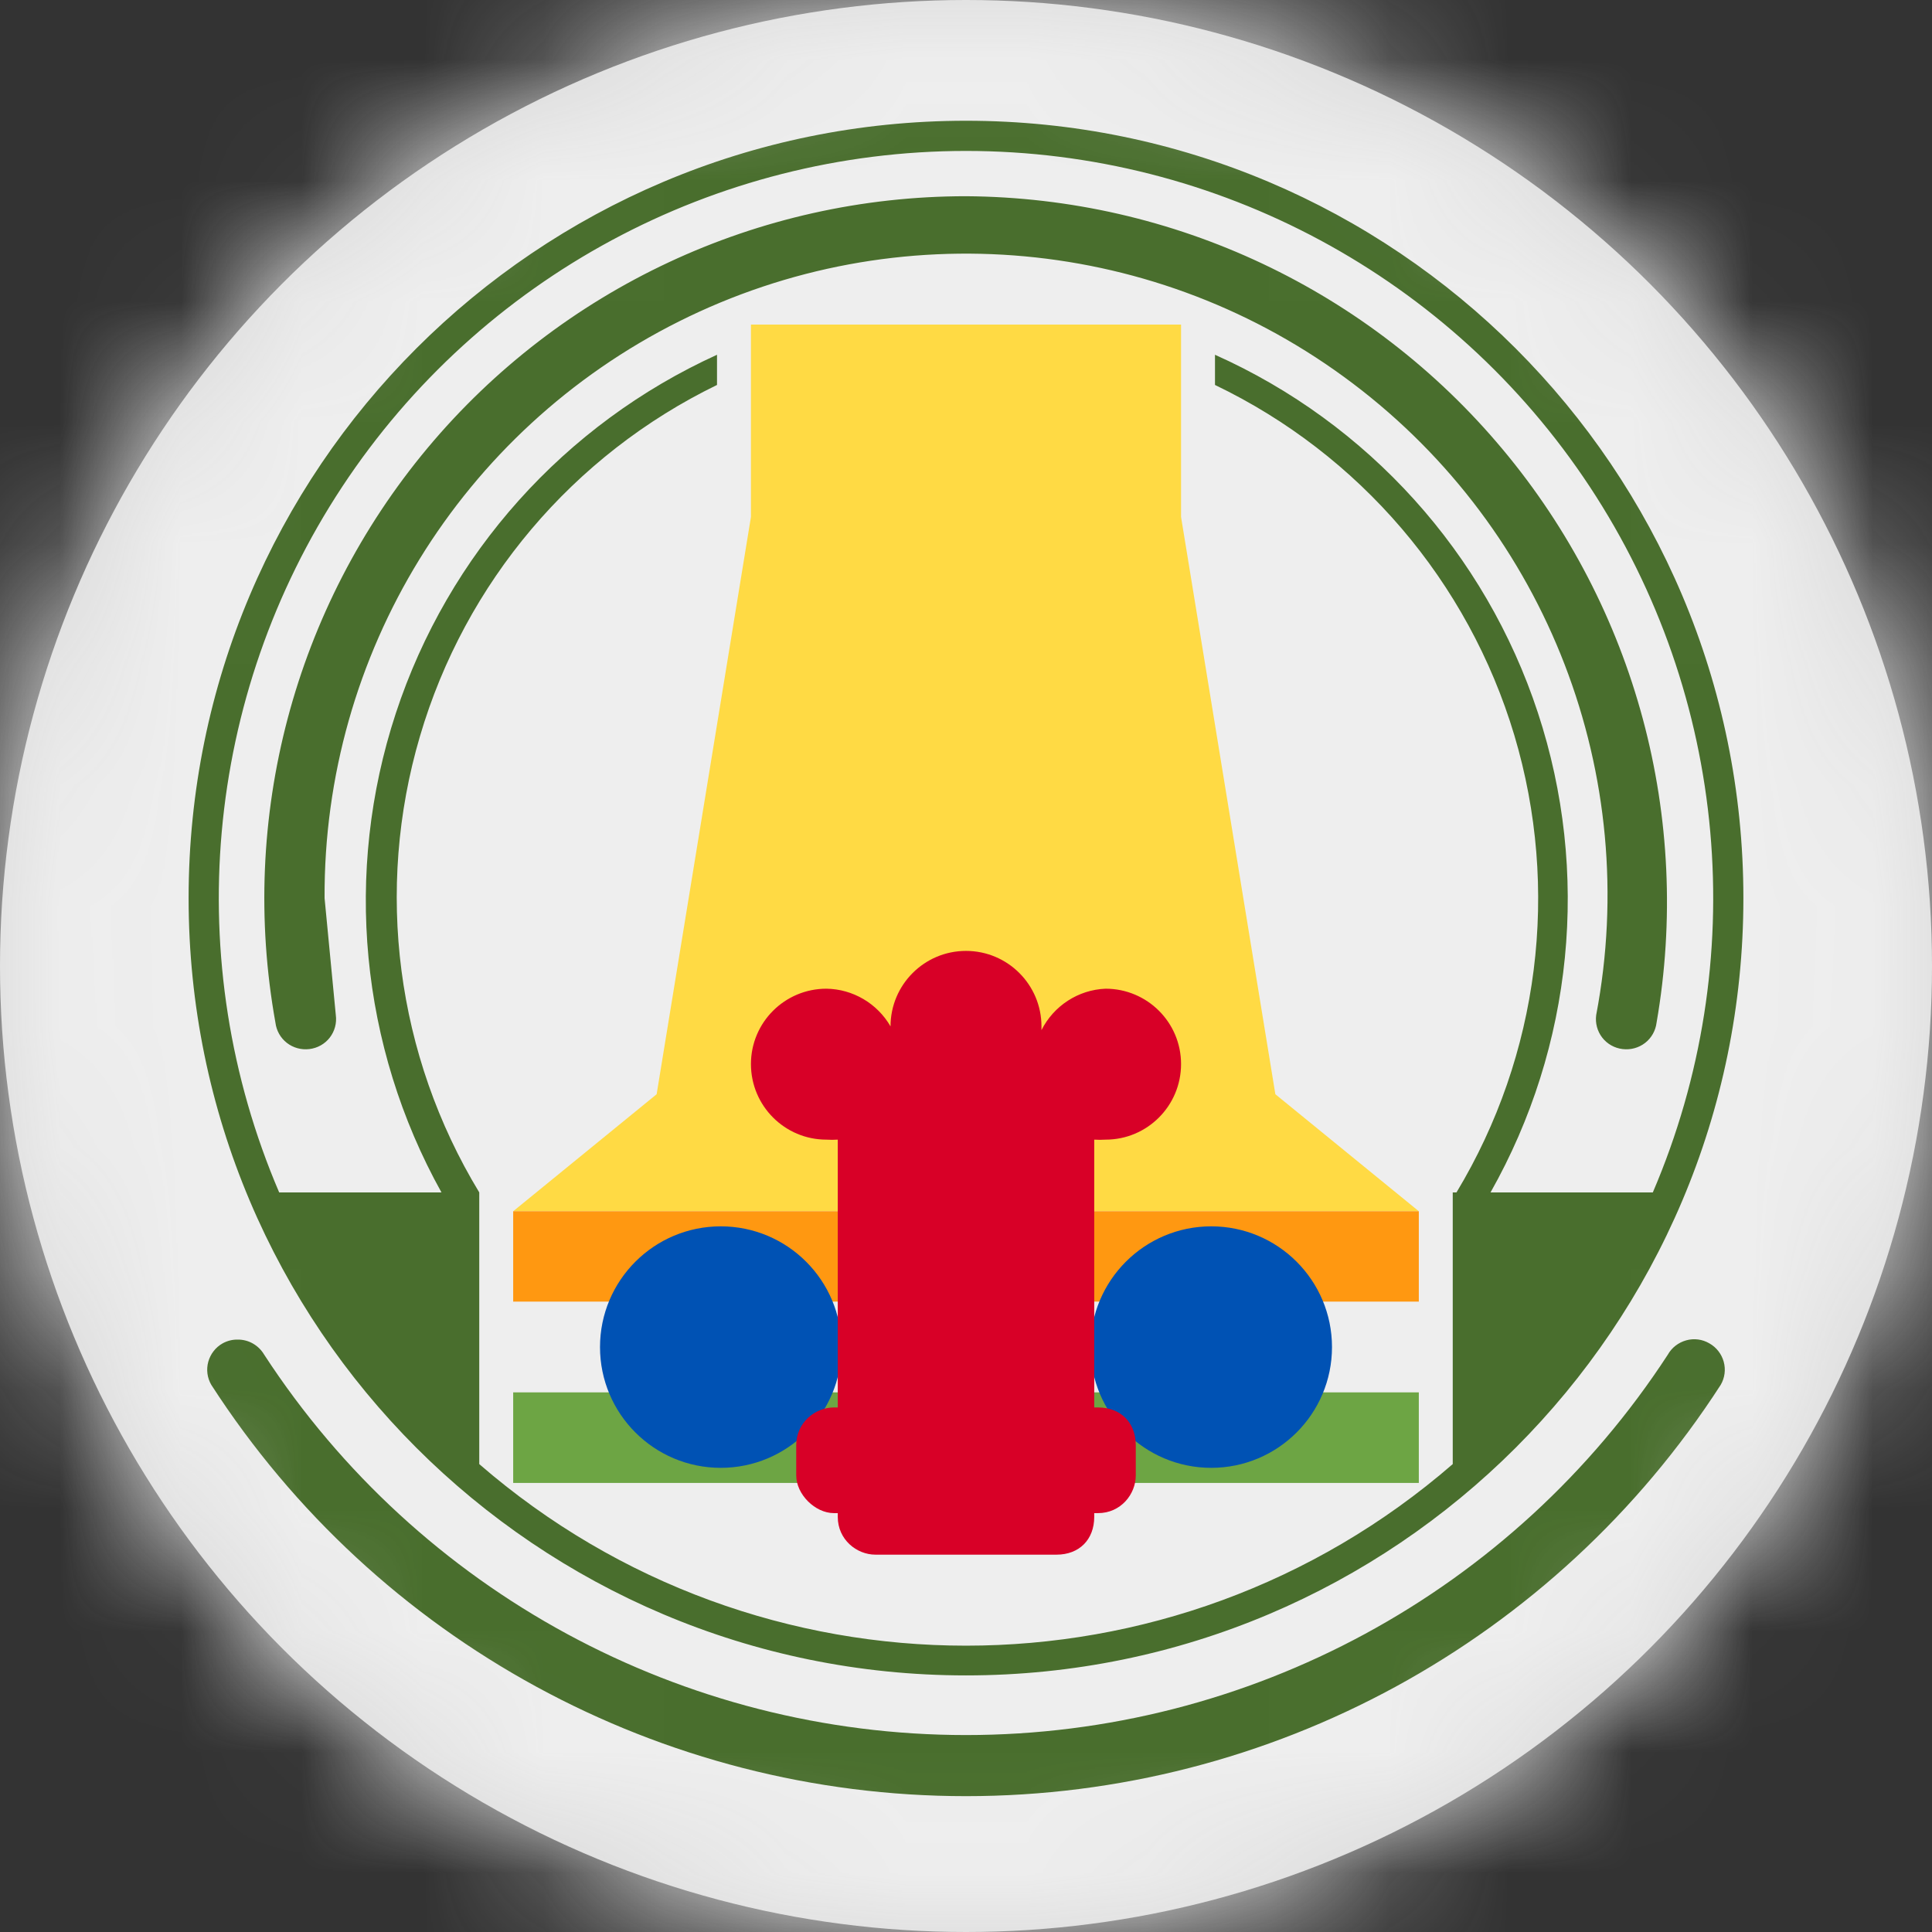 <?xml version="1.0" encoding="UTF-8"?>
<svg width="16px" height="16px" viewBox="0 0 16 16" version="1.1" xmlns="http://www.w3.org/2000/svg" xmlns:xlink="http://www.w3.org/1999/xlink">
    <rect x="0" y="0" width="16" height="16" fill="#333333" stroke="none"/>
    <title>in_tn_flag_16px</title>
    <defs>
        <circle id="path-1" cx="8" cy="8" r="8"></circle>
    </defs>
    <g id="Design-System" stroke="none" stroke-width="1" fill="none" fill-rule="evenodd">
        <g id="Flags-16x16" transform="translate(-351, -805)">
            <g id="flag" transform="translate(351, 805)">
                <mask id="mask-2" fill="white">
                    <use xlink:href="#path-1"></use>
                </mask>
                <use id="Mask" fill="#D8D8D8" xlink:href="#path-1"></use>
                <g id="in-tn" mask="url(#mask-2)" fill-rule="nonzero">
                    <polygon id="Path" fill="#EEEEEE" points="0 0 16 0 16 16 0 16"></polygon>
                    <path d="M8,1 C4.445,1 1.562,3.882 1.562,7.438 C1.562,10.993 4.445,13.875 8,13.875 C11.555,13.875 14.438,10.993 14.438,7.438 C14.438,3.882 11.555,1 8,1 L8,1 Z M8,1.25 C10.08,1.25 12.021,2.295 13.166,4.031 C14.311,5.768 14.507,7.963 13.688,9.875 L12.344,9.875 C13.028,8.665 13.171,7.223 12.736,5.902 C12.302,4.582 11.331,3.505 10.062,2.938 L10.062,3.188 C11.26,3.763 12.16,4.816 12.541,6.089 C12.921,7.362 12.748,8.737 12.062,9.875 L12.031,9.875 L12.031,12.125 C9.718,14.13 6.282,14.13 3.969,12.125 L3.969,9.875 C3.281,8.741 3.103,7.369 3.478,6.097 C3.852,4.824 4.745,3.768 5.938,3.188 L5.938,2.938 C4.675,3.513 3.711,4.589 3.278,5.907 C2.845,7.224 2.982,8.663 3.656,9.875 L2.312,9.875 C1.493,7.963 1.689,5.768 2.834,4.031 C3.979,2.295 5.92,1.25 8,1.25 Z M8,1.625 C6.278,1.625 4.645,2.389 3.541,3.71 C2.437,5.032 1.976,6.774 2.281,8.469 C2.289,8.535 2.323,8.596 2.376,8.637 C2.429,8.678 2.496,8.696 2.562,8.688 C2.629,8.68 2.69,8.646 2.731,8.593 C2.772,8.54 2.79,8.473 2.781,8.406 L2.688,7.438 C2.678,5.417 3.816,3.566 5.623,2.662 C7.429,1.758 9.593,1.957 11.204,3.176 C12.816,4.394 13.597,6.421 13.219,8.406 C13.21,8.473 13.228,8.54 13.269,8.593 C13.31,8.646 13.371,8.68 13.438,8.688 C13.504,8.696 13.571,8.678 13.624,8.637 C13.677,8.596 13.711,8.535 13.719,8.469 C14.013,6.776 13.547,5.04 12.445,3.722 C11.344,2.403 9.718,1.636 8,1.625 Z M1.969,11.094 C1.925,11.093 1.882,11.104 1.844,11.125 C1.785,11.158 1.743,11.213 1.725,11.277 C1.707,11.342 1.716,11.411 1.75,11.469 C3.12,13.592 5.473,14.875 8,14.875 C10.527,14.875 12.88,13.592 14.25,11.469 C14.284,11.411 14.293,11.342 14.275,11.277 C14.257,11.213 14.215,11.158 14.156,11.125 C14.098,11.091 14.029,11.082 13.965,11.1 C13.9,11.118 13.845,11.16 13.812,11.219 C12.532,13.184 10.345,14.369 8,14.369 C5.655,14.369 3.468,13.184 2.188,11.219 C2.142,11.141 2.059,11.093 1.969,11.094 L1.969,11.094 Z" id="Shape" fill="#496E2D"></path>
                    <polygon id="Path" fill="#FFDA44" points="6.219 2.688 6.219 4.281 5.438 9.062 4.25 10.031 11.75 10.031 10.562 9.062 9.781 4.281 9.781 2.688"></polygon>
                    <polygon id="Path" fill="#FF9811" points="4.25 10.031 11.75 10.031 11.75 10.781 4.25 10.781"></polygon>
                    <polygon id="Path" fill="#EEEEEE" points="4.25 10.781 11.75 10.781 11.75 11.531 4.25 11.531"></polygon>
                    <polygon id="Path" fill="#6DA544" points="4.25 11.531 11.75 11.531 11.75 12.281 4.25 12.281"></polygon>
                    <circle id="Oval" fill="#0052B4" cx="5.969" cy="11.156" r="1"></circle>
                    <circle id="Oval" fill="#0052B4" transform="translate(10.031, 11.156) scale(-1, 1) translate(-10.031, -11.156) " cx="10.031" cy="11.156" r="1"></circle>
                    <path d="M8,7.875 C7.655,7.875 7.375,8.155 7.375,8.5 C7.265,8.31 7.063,8.191 6.844,8.188 C6.499,8.188 6.219,8.467 6.219,8.812 C6.219,9.158 6.499,9.438 6.844,9.438 C6.875,9.44 6.906,9.44 6.938,9.438 L6.938,11.656 L6.906,11.656 C6.75,11.656 6.594,11.781 6.594,11.969 L6.594,12.219 C6.594,12.375 6.75,12.531 6.906,12.531 L6.938,12.531 L6.938,12.562 C6.938,12.75 7.094,12.875 7.25,12.875 L8.75,12.875 C8.938,12.875 9.062,12.75 9.062,12.562 L9.062,12.531 L9.094,12.531 C9.281,12.531 9.406,12.375 9.406,12.219 L9.406,11.969 C9.406,11.781 9.281,11.656 9.094,11.656 L9.062,11.656 L9.062,9.438 C9.094,9.44 9.125,9.44 9.156,9.438 C9.501,9.438 9.781,9.158 9.781,8.812 C9.781,8.467 9.501,8.188 9.156,8.188 C8.93,8.197 8.727,8.329 8.625,8.531 C8.625,8.521 8.625,8.51 8.625,8.5 C8.625,8.155 8.345,7.875 8,7.875 L8,7.875 Z" id="Path" fill="#D80027"></path>
                </g>
            </g>
        </g>
    </g>
</svg>